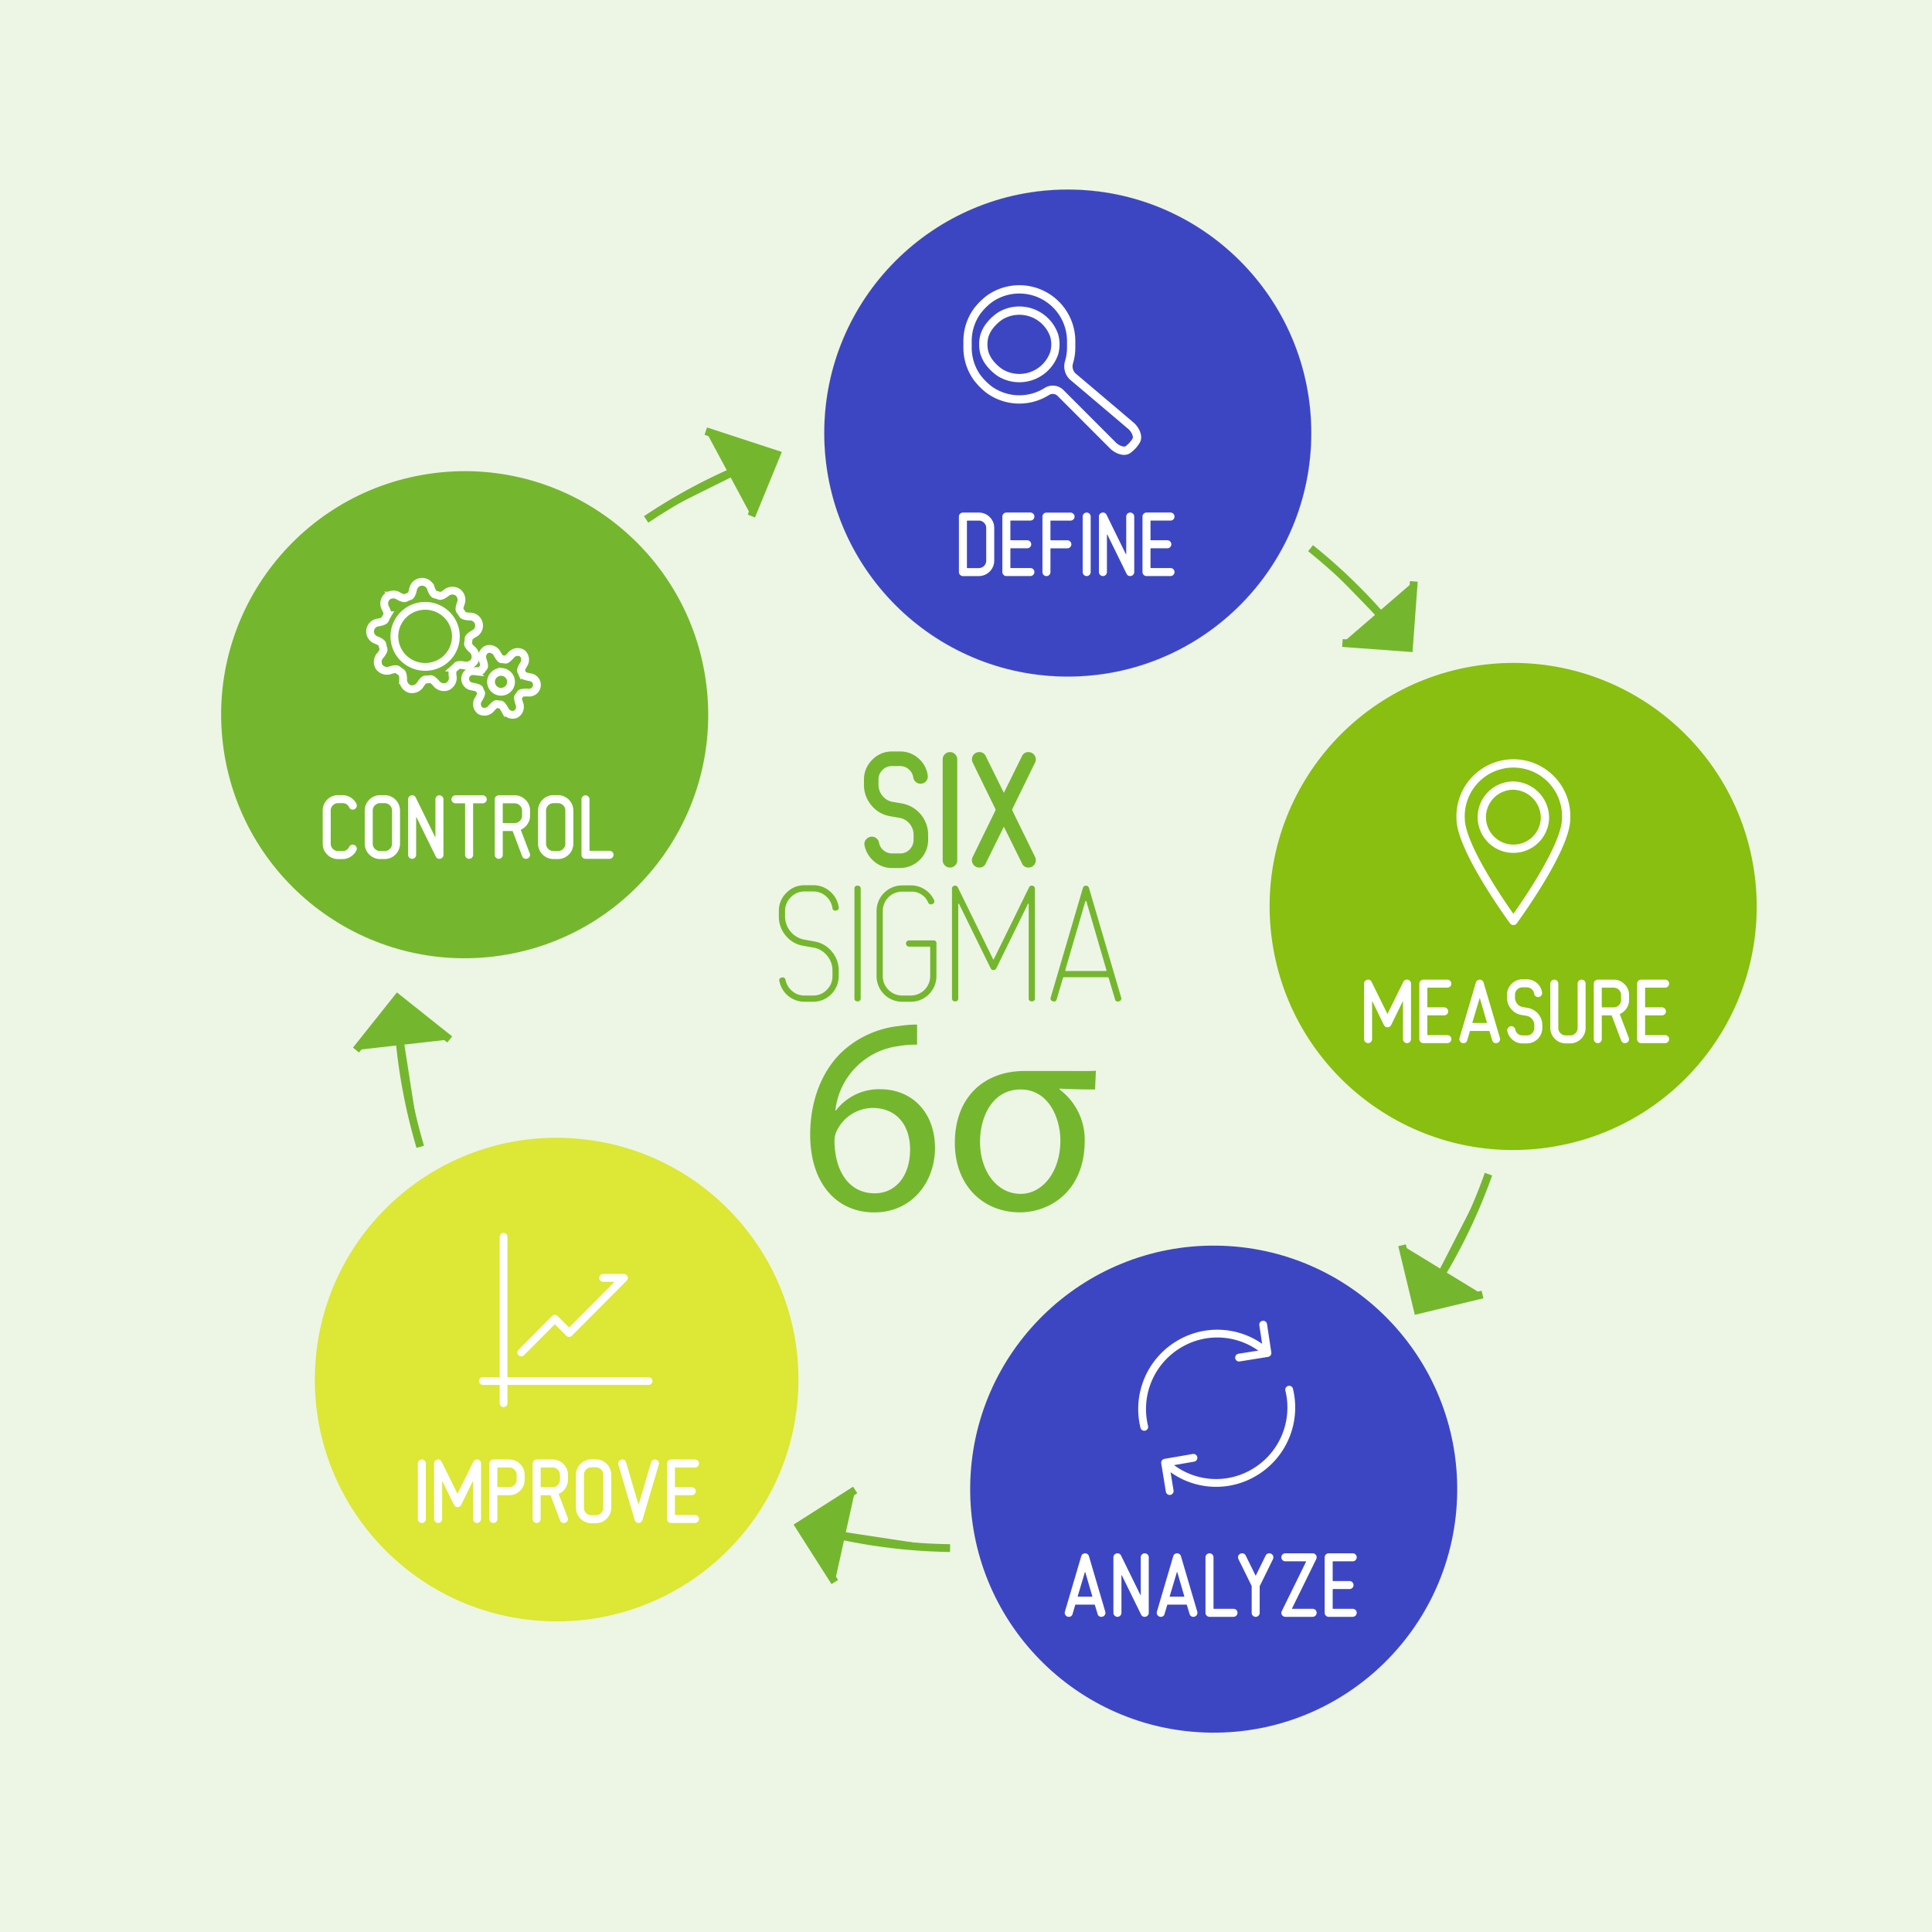 <svg xmlns="http://www.w3.org/2000/svg" width="315" height="315" viewBox="0 0 315 315">
  <rect x="0" y="0" width="315" height="315" fill="#333333" stroke="none"/>
  <g id="Grupo_158117" data-name="Grupo 158117" transform="translate(10385 2767.881)">
    <g id="Grupo_158072" data-name="Grupo 158072">
      <g id="Grupo_158028" data-name="Grupo 158028" transform="translate(295 -2130.489)">
        <rect id="Rectángulo_296022" data-name="Rectángulo 296022" width="315" height="315" transform="translate(-10680 -637.393)" fill="#edf6e4"/>
        <g id="Grupo_153485" data-name="Grupo 153485" transform="translate(-10621.956 -567.098)">
          <path id="Trazado_205317" data-name="Trazado 205317" d="M116.912,2358.147a91.784,91.784,0,0,1-3.713-22.329q-.041-.974-.061-1.945" transform="translate(-106.436 -2241.466)" fill="#75b62f" stroke="#75b62f" stroke-width="1.27"/>
          <path id="Trazado_205318" data-name="Trazado 205318" d="M252.285,2487.827a91.268,91.268,0,0,1-24.605-3.743" transform="translate(-155.428 -2305.715)" fill="#75b62f" stroke="#75b62f" stroke-width="1.27"/>
          <path id="Trazado_205319" data-name="Trazado 205319" d="M415.858,2384.091a91.465,91.465,0,0,1-10.99,21.447" transform="translate(-231.215 -2262.946)" fill="#75b62f" stroke="#75b62f" stroke-width="1.27"/>
          <path id="Trazado_205320" data-name="Trazado 205320" d="M373.378,2205.747a92.106,92.106,0,0,1,15.878,16.379" transform="translate(-217.746 -2186.664)" fill="#75b62f" stroke="#75b62f" stroke-width="1.27"/>
          <path id="Trazado_205321" data-name="Trazado 205321" d="M184.086,2189.662A91.156,91.156,0,0,1,205.38,2179.1" transform="translate(-136.782 -2175.265)" fill="#75b62f" stroke="#75b62f" stroke-width="1.27"/>
          <path id="Trazado_205322" data-name="Trazado 205322" d="M412.571,2412.376,402,2414.922l-2.546-10.57" transform="translate(-228.9 -2271.612)" fill="#75b62f" stroke="#75b62f" stroke-width="1.27"/>
          <path id="Trazado_205323" data-name="Trazado 205323" d="M233.465,2489.073l-5.843-9.169,9.169-5.843" transform="translate(-155.403 -2301.428)" fill="#75b62f" stroke="#75b62f" stroke-width="1.27"/>
          <path id="Trazado_205324" data-name="Trazado 205324" d="M101.426,2342.375l6.772-8.505,8.506,6.772" transform="translate(-101.426 -2241.465)" fill="#75b62f" stroke="#75b62f" stroke-width="1.27"/>
          <path id="Trazado_205325" data-name="Trazado 205325" d="M201.078,2172.4l11.554,3.783-4.124,10.06" transform="translate(-144.05 -2172.401)" fill="#75b62f" stroke="#75b62f" stroke-width="1.27"/>
          <path id="Trazado_205326" data-name="Trazado 205326" d="M394.1,2215.214l-.8,10.843-10.843-.8" transform="translate(-221.628 -2190.713)" fill="#75b62f" stroke="#75b62f" stroke-width="1.27"/>
        </g>
        <g id="Grupo_153489" data-name="Grupo 153489" transform="translate(-10522.269 -434.751)">
          <g id="Grupo_153486" data-name="Grupo 153486" transform="translate(0 0)">
            <circle id="Elipse_12908" data-name="Elipse 12908" cx="39.705" cy="39.705" r="39.705" transform="translate(0 79.405) rotate(-89.349)" fill="#3d46c2"/>
          </g>
          <g id="Grupo_153487" data-name="Grupo 153487" transform="translate(15.867 50.617)">
            <path id="Trazado_205327" data-name="Trazado 205327" d="M309.957,2501.628a.678.678,0,0,1,.027.187.658.658,0,0,1-.66.653.6.6,0,0,1-.62-.47l-.44-1.448a.083.083,0,0,0-.094-.067h-3.022c-.054,0-.085.021-.094.063l-.427,1.452a.6.6,0,0,1-.62.47.657.657,0,0,1-.659-.653.677.677,0,0,1,.026-.187l2.666-9.049a.654.654,0,0,1,1.253,0Zm-2.121-2.532-1.137-3.907c0-.016-.011-.025-.033-.025s-.034.009-.034.025l-1.163,3.9c-.018.058,0,.087.054.087h2.259C307.835,2499.176,307.854,2499.149,307.836,2499.1Z" transform="translate(-303.347 -2492.112)" fill="#fff"/>
            <path id="Trazado_205328" data-name="Trazado 205328" d="M322.979,2501.814a.627.627,0,0,1-.193.459.642.642,0,0,1-.473.194.617.617,0,0,1-.587-.373l-3.132-6.384a.055.055,0,0,0-.05-.027.047.047,0,0,0-.017.04v6.091a.629.629,0,0,1-.191.459.617.617,0,0,1-.455.194.657.657,0,0,1-.66-.653v-9.049a.628.628,0,0,1,.192-.467.648.648,0,0,1,.469-.186.612.612,0,0,1,.581.366l3.137,6.394a.044.044,0,0,0,.055.01c.012,0,.018-.009.018-.026v-6.091a.633.633,0,0,1,.191-.46.62.62,0,0,1,.456-.193.657.657,0,0,1,.66.653Z" transform="translate(-309.281 -2492.112)" fill="#fff"/>
            <path id="Trazado_205329" data-name="Trazado 205329" d="M336.169,2501.628a.677.677,0,0,1,.027.187.658.658,0,0,1-.66.653.6.6,0,0,1-.62-.47l-.44-1.448a.083.083,0,0,0-.094-.067H331.36c-.054,0-.085.021-.094.063l-.427,1.452a.6.6,0,0,1-.62.47.657.657,0,0,1-.659-.653.676.676,0,0,1,.026-.187l2.666-9.049a.653.653,0,0,1,1.253,0Zm-2.121-2.532-1.137-3.907c0-.016-.011-.025-.033-.025s-.034.009-.034.025l-1.162,3.9c-.018.058,0,.087.053.087h2.259C334.048,2499.176,334.066,2499.149,334.048,2499.1Z" transform="translate(-314.559 -2492.112)" fill="#fff"/>
            <path id="Trazado_205330" data-name="Trazado 205330" d="M348.667,2501.814a.66.66,0,0,1-.653.653H344.1a.66.66,0,0,1-.653-.653v-9.049a.653.653,0,0,1,1.306,0v8.316a.071.071,0,0,0,.08.08h3.185a.64.64,0,0,1,.46.187A.621.621,0,0,1,348.667,2501.814Z" transform="translate(-320.497 -2492.112)" fill="#fff"/>
            <path id="Trazado_205331" data-name="Trazado 205331" d="M358.419,2493.063l-2.136,4.343a.1.1,0,0,0-.032.08v4.33a.653.653,0,0,1-1.306,0v-4.334a.131.131,0,0,0-.019-.079l-2.136-4.343a.67.67,0,0,1-.07-.293.621.621,0,0,1,.193-.466.658.658,0,0,1,.473-.186.618.618,0,0,1,.586.36l1.6,3.252a.023.023,0,0,0,.026.027.024.024,0,0,0,.027-.027l1.6-3.252a.619.619,0,0,1,.587-.36.655.655,0,0,1,.473.188.625.625,0,0,1,.193.469A.8.8,0,0,1,358.419,2493.063Z" transform="translate(-324.465 -2492.112)" fill="#fff"/>
            <path id="Trazado_205332" data-name="Trazado 205332" d="M370.815,2501.814a.627.627,0,0,1-.193.459.641.641,0,0,1-.473.194h-4.425a.646.646,0,0,1-.473-.192.622.622,0,0,1-.193-.457.557.557,0,0,1,.078-.291l3.945-8.036c.027-.048.013-.073-.04-.073h-3.315a.649.649,0,0,1-.475-.194.644.644,0,0,1,0-.92.644.644,0,0,1,.473-.193h4.425a.643.643,0,0,1,.473.193.629.629,0,0,1,.193.46.7.7,0,0,1-.067.293l-3.945,8.036c-.026.044-.013.067.04.067h3.305a.654.654,0,0,1,.473.187A.621.621,0,0,1,370.815,2501.814Z" transform="translate(-329.742 -2492.112)" fill="#fff"/>
            <path id="Trazado_205333" data-name="Trazado 205333" d="M382.628,2501.814a.66.66,0,0,1-.653.653h-3.918a.661.661,0,0,1-.654-.653v-9.049a.66.66,0,0,1,.654-.653h3.918a.653.653,0,0,1,0,1.307H378.79a.07.07,0,0,0-.08.08v3.066c0,.044.026.066.08.066h2.666a.661.661,0,0,1,.653.653.621.621,0,0,1-.193.467.638.638,0,0,1-.46.187H378.79a.07.07,0,0,0-.08.08v3.065a.071.071,0,0,0,.08.08h3.185a.64.64,0,0,1,.46.187A.623.623,0,0,1,382.628,2501.814Z" transform="translate(-335.023 -2492.112)" fill="#fff"/>
          </g>
          <g id="Grupo_153488" data-name="Grupo 153488" transform="translate(28.479 13.331)">
            <path id="Trazado_205334" data-name="Trazado 205334" d="M345.748,2432.614a12.135,12.135,0,0,0-14.418-1.325,12.287,12.287,0,0,0-5.591,13.431" transform="translate(-325.385 -2428.052)" fill="none" stroke="#fff" stroke-linecap="round" stroke-linejoin="round" stroke-width="1.27"/>
            <path id="Trazado_205335" data-name="Trazado 205335" d="M332.322,2457.6a12.134,12.134,0,0,0,14.419,1.326,12.286,12.286,0,0,0,5.591-13.431" transform="translate(-328.352 -2434.889)" fill="none" stroke="#fff" stroke-linecap="round" stroke-linejoin="round" stroke-width="1.27"/>
            <path id="Trazado_205336" data-name="Trazado 205336" d="M356.94,2426.958l.7,4.633-4.637.743" transform="translate(-337.198 -2426.958)" fill="none" stroke="#fff" stroke-linecap="round" stroke-linejoin="round" stroke-width="1.27"/>
            <path id="Trazado_205337" data-name="Trazado 205337" d="M332.687,2470.327l-.753-4.624,4.628-.8" transform="translate(-328.186 -2443.189)" fill="none" stroke="#fff" stroke-linecap="round" stroke-linejoin="round" stroke-width="1.27"/>
          </g>
        </g>
        <g id="Grupo_153492" data-name="Grupo 153492" transform="translate(-10545.612 -606.489)">
          <g id="Grupo_153490" data-name="Grupo 153490">
            <circle id="Elipse_12909" data-name="Elipse 12909" cx="39.705" cy="39.705" r="39.705" fill="#3d46c2" stroke="#999" stroke-miterlimit="10" stroke-width="0.011"/>
          </g>
          <g id="Grupo_153491" data-name="Grupo 153491" transform="translate(21.958 52.669)">
            <path id="Trazado_205338" data-name="Trazado 205338" d="M278.957,2203.439a2.526,2.526,0,0,1-2.519,2.519h-2.572a.644.644,0,0,1-.473-.194.628.628,0,0,1-.193-.459v-9.049a.629.629,0,0,1,.193-.46.645.645,0,0,1,.473-.193h2.572a2.438,2.438,0,0,1,1.779.733,2.4,2.4,0,0,1,.74,1.772Zm-1.306,0v-5.331a1.149,1.149,0,0,0-.357-.846,1.168,1.168,0,0,0-.853-.353h-1.868c-.045,0-.067.026-.067.08v7.583c0,.053.022.08.067.08h1.868a1.211,1.211,0,0,0,1.21-1.213Z" transform="translate(-273.2 -2195.602)" fill="#fff"/>
            <path id="Trazado_205339" data-name="Trazado 205339" d="M290.8,2205.3a.66.66,0,0,1-.653.653H286.23a.66.66,0,0,1-.653-.653v-9.049a.659.659,0,0,1,.653-.654h3.918a.653.653,0,0,1,0,1.307h-3.185a.07.07,0,0,0-.079.08v3.065c0,.044.026.067.079.067h2.666a.661.661,0,0,1,.653.653.622.622,0,0,1-.193.467.638.638,0,0,1-.46.187h-2.666a.071.071,0,0,0-.079.08v3.065a.071.071,0,0,0,.079.08h3.185a.638.638,0,0,1,.46.187A.621.621,0,0,1,290.8,2205.3Z" transform="translate(-278.494 -2195.602)" fill="#fff"/>
            <path id="Trazado_205340" data-name="Trazado 205340" d="M302.241,2196.256a.629.629,0,0,1-.194.46.649.649,0,0,1-.475.193h-3.2c-.045,0-.067.026-.067.08v3.065a.059.059,0,0,0,.067.067h2.675a.647.647,0,0,1,.475.194.649.649,0,0,1,0,.926.658.658,0,0,1-.475.187h-2.675c-.045,0-.067.027-.067.08v3.8a.631.631,0,0,1-.192.459.618.618,0,0,1-.455.194.657.657,0,0,1-.659-.653v-9.049a.629.629,0,0,1,.193-.46.645.645,0,0,1,.473-.193h3.9a.645.645,0,0,1,.473.193A.63.63,0,0,1,302.241,2196.256Z" transform="translate(-283.382 -2195.602)" fill="#fff"/>
            <path id="Trazado_205341" data-name="Trazado 205341" d="M309.763,2205.3a.631.631,0,0,1-.192.459.618.618,0,0,1-.455.194.657.657,0,0,1-.66-.653v-9.049a.656.656,0,0,1,.66-.654.619.619,0,0,1,.455.193.633.633,0,0,1,.192.46Z" transform="translate(-288.28 -2195.602)" fill="#fff"/>
            <path id="Trazado_205342" data-name="Trazado 205342" d="M318.845,2205.3a.628.628,0,0,1-.193.459.644.644,0,0,1-.473.194.616.616,0,0,1-.587-.373l-3.132-6.384a.055.055,0,0,0-.05-.027.049.049,0,0,0-.017.04v6.091a.63.63,0,0,1-.191.459.619.619,0,0,1-.455.194.657.657,0,0,1-.66-.653v-9.049a.625.625,0,0,1,.192-.467.647.647,0,0,1,.469-.187.612.612,0,0,1,.581.366l3.137,6.394a.043.043,0,0,0,.055.01c.012,0,.018-.009.018-.026v-6.09a.632.632,0,0,1,.191-.46.621.621,0,0,1,.456-.193.656.656,0,0,1,.659.654Z" transform="translate(-290.261 -2195.602)" fill="#fff"/>
            <path id="Trazado_205343" data-name="Trazado 205343" d="M330.722,2205.3a.66.66,0,0,1-.653.653h-3.918a.661.661,0,0,1-.653-.653v-9.049a.66.66,0,0,1,.653-.654h3.918a.653.653,0,0,1,0,1.307h-3.185a.07.07,0,0,0-.08.08v3.065c0,.044.026.067.08.067h2.665a.66.66,0,0,1,.653.653.622.622,0,0,1-.193.467.64.64,0,0,1-.46.187h-2.665a.071.071,0,0,0-.08.08v3.065a.071.071,0,0,0,.08.08h3.185a.637.637,0,0,1,.46.187A.621.621,0,0,1,330.722,2205.3Z" transform="translate(-295.569 -2195.602)" fill="#fff"/>
          </g>
          <path id="Trazado_205344" data-name="Trazado 205344" d="M302.326,2154.276c-1.887-1.612-5.866-4.979-9.548-8.091a2.289,2.289,0,0,1-.579-2.3,8.325,8.325,0,0,0,.35-2.392v-1.034a8.449,8.449,0,0,0-13.3-6.922,10.353,10.353,0,0,0-2.059,2.061,8.4,8.4,0,0,0-1.533,4.861v1.034a8.4,8.4,0,0,0,1.533,4.861,10.353,10.353,0,0,0,2.059,2.061,8.417,8.417,0,0,0,9.3.261,1.805,1.805,0,0,1,2.2.159l8.638,8.646c.571.572,1.732,1.121,2.4.663a4.757,4.757,0,0,0,1.378-1.514C303.552,2155.923,302.94,2154.8,302.326,2154.276ZM281,2145.611a7.285,7.285,0,0,1-2.047-2.051,5.784,5.784,0,0,1-.538-1.158,5.333,5.333,0,0,1,0-2.86,5.8,5.8,0,0,1,.538-1.158,7.3,7.3,0,0,1,2.047-2.051,6.007,6.007,0,0,1,8.785,3.21,5.3,5.3,0,0,1,0,2.857,6.006,6.006,0,0,1-8.785,3.21Z" transform="translate(-252.291 -2115.729)" fill="none" stroke="#fff" stroke-linecap="round" stroke-linejoin="round" stroke-width="1.354"/>
        </g>
        <g id="Grupo_153496" data-name="Grupo 153496" transform="translate(-10478.297 -534.606)">
          <g id="Grupo_153493" data-name="Grupo 153493" transform="translate(0 0)">
            <circle id="Elipse_12910" data-name="Elipse 12910" cx="39.705" cy="39.705" r="39.705" transform="translate(0 11.434) rotate(-8.279)" fill="#88bf10"/>
          </g>
          <g id="Grupo_153494" data-name="Grupo 153494" transform="translate(20.7 56.884)">
            <path id="Trazado_205345" data-name="Trazado 205345" d="M396.278,2338.372a.653.653,0,0,1-1.307,0v-6.1c0-.009-.009-.018-.026-.027a.053.053,0,0,0-.04.013l-1.866,3.825a.658.658,0,0,1-1.173,0L390,2332.255a.053.053,0,0,0-.04-.013c-.018.009-.026.018-.026.027v6.1a.653.653,0,0,1-1.306,0v-9.049a.645.645,0,0,1,.646-.653.6.6,0,0,1,.58.366l2.564,5.195c.015.037.03.033.046-.012l2.564-5.194a.609.609,0,0,1,.592-.355.649.649,0,0,1,.464.187.62.62,0,0,1,.2.467Z" transform="translate(-388.628 -2328.617)" fill="#fff"/>
            <path id="Trazado_205346" data-name="Trazado 205346" d="M409.592,2338.372a.66.66,0,0,1-.653.654h-3.918a.66.66,0,0,1-.653-.654v-9.049a.66.66,0,0,1,.653-.653h3.918a.653.653,0,0,1,0,1.306h-3.185a.071.071,0,0,0-.08.08v3.065c0,.045.026.066.08.066h2.665a.655.655,0,0,1,.46,1.12.638.638,0,0,1-.46.187h-2.665a.071.071,0,0,0-.08.08v3.065a.07.07,0,0,0,.08.08h3.185a.641.641,0,0,1,.46.187A.622.622,0,0,1,409.592,2338.372Z" transform="translate(-395.36 -2328.617)" fill="#fff"/>
            <path id="Trazado_205347" data-name="Trazado 205347" d="M422.393,2338.186a.674.674,0,0,1,.026.186.657.657,0,0,1-.659.654.6.6,0,0,1-.62-.47l-.441-1.449a.083.083,0,0,0-.094-.066h-3.022c-.054,0-.085.021-.094.063l-.427,1.453a.6.6,0,0,1-.62.47.657.657,0,0,1-.66-.654.675.675,0,0,1,.026-.186l2.666-9.049a.654.654,0,0,1,1.253,0Zm-2.121-2.531-1.137-3.907c0-.016-.011-.025-.034-.025s-.034.008-.034.025l-1.162,3.9c-.018.058,0,.087.054.087h2.259C420.272,2335.734,420.29,2335.707,420.272,2335.654Z" transform="translate(-400.243 -2328.617)" fill="#fff"/>
            <path id="Trazado_205348" data-name="Trazado 205348" d="M435.108,2336.5a2.524,2.524,0,0,1-2.519,2.53h-.719a2.419,2.419,0,0,1-1.586-.573,2.514,2.514,0,0,1-.88-1.453.608.608,0,0,1,.1-.487.707.707,0,0,1,.421-.287.632.632,0,0,1,.494.1.64.64,0,0,1,.281.42,1.15,1.15,0,0,0,.414.7,1.171,1.171,0,0,0,.762.273h.722a1.149,1.149,0,0,0,.849-.359,1.192,1.192,0,0,0,.354-.866v-.44a1.517,1.517,0,0,0-.363-1.006,1.5,1.5,0,0,0-.929-.527l-.773-.133a2.761,2.761,0,0,1-1.713-.973,2.808,2.808,0,0,1-.673-1.866v-.44a2.447,2.447,0,0,1,.74-1.785,2.414,2.414,0,0,1,1.779-.746h.719a2.43,2.43,0,0,1,1.633.6,2.456,2.456,0,0,1,.846,1.532.653.653,0,0,1-.114.487.612.612,0,0,1-.434.26.638.638,0,0,1-.488-.121.629.629,0,0,1-.26-.43,1.16,1.16,0,0,0-.408-.733,1.174,1.174,0,0,0-.782-.289h-.722a1.157,1.157,0,0,0-.849.355,1.18,1.18,0,0,0-.354.865v.441a1.56,1.56,0,0,0,.363,1.019,1.482,1.482,0,0,0,.929.536l.773.133a2.85,2.85,0,0,1,2.386,2.823Z" transform="translate(-406.046 -2328.577)" fill="#fff"/>
            <path id="Trazado_205349" data-name="Trazado 205349" d="M447.445,2336.546a2.526,2.526,0,0,1-2.519,2.519h-.72a2.525,2.525,0,0,1-2.519-2.519v-7.223a.657.657,0,0,1,.659-.653.617.617,0,0,1,.455.194.633.633,0,0,1,.192.46v7.234a1.152,1.152,0,0,0,.356.848,1.17,1.17,0,0,0,.854.354h.726a1.169,1.169,0,0,0,.853-.354,1.152,1.152,0,0,0,.357-.848v-7.234a.633.633,0,0,1,.191-.46.618.618,0,0,1,.455-.194.657.657,0,0,1,.66.653Z" transform="translate(-411.323 -2328.617)" fill="#fff"/>
            <path id="Trazado_205350" data-name="Trazado 205350" d="M459.824,2331.989a2.416,2.416,0,0,1-.4,1.346,2.517,2.517,0,0,1-1.053.92.078.078,0,0,0-.04.106l1.439,3.771a.588.588,0,0,1,.053.24.626.626,0,0,1-.194.46.65.65,0,0,1-.476.194.621.621,0,0,1-.616-.424l-1.527-4.04a.1.1,0,0,0-.107-.068H455.44q-.067,0-.067.08v3.8a.63.63,0,0,1-.191.46.619.619,0,0,1-.455.194.657.657,0,0,1-.66-.654v-9.049a.626.626,0,0,1,.193-.459.642.642,0,0,1,.473-.194h2.572a2.437,2.437,0,0,1,1.779.733,2.4,2.4,0,0,1,.739,1.772Zm-1.306,0v-.813a1.153,1.153,0,0,0-.356-.846,1.17,1.17,0,0,0-.854-.353H455.44c-.045,0-.068.027-.068.08v3.052c0,.053.022.079.068.079h1.868a1.168,1.168,0,0,0,.854-.353A1.15,1.15,0,0,0,458.518,2331.989Z" transform="translate(-416.618 -2328.617)" fill="#fff"/>
            <path id="Trazado_205351" data-name="Trazado 205351" d="M471.638,2338.372a.661.661,0,0,1-.654.654h-3.918a.661.661,0,0,1-.653-.654v-9.049a.661.661,0,0,1,.653-.653h3.918a.653.653,0,0,1,0,1.306H467.8a.071.071,0,0,0-.08.08v3.065c0,.045.027.066.08.066h2.665a.66.66,0,0,1,.653.654.621.621,0,0,1-.193.466.64.64,0,0,1-.46.187H467.8a.071.071,0,0,0-.08.08v3.065a.07.07,0,0,0,.08.08h3.185a.64.64,0,0,1,.46.187A.622.622,0,0,1,471.638,2338.372Z" transform="translate(-421.899 -2328.617)" fill="#fff"/>
          </g>
          <g id="Grupo_153495" data-name="Grupo 153495" transform="translate(36.445 21.678)">
            <path id="Trazado_205352" data-name="Trazado 205352" d="M433.341,2276.065c0,4.976-8.6,16.68-8.6,16.68s-8.6-11.7-8.6-16.68a8.609,8.609,0,1,1,17.2,0Z" transform="translate(-416.141 -2267.057)" fill="none" stroke="#fff" stroke-linecap="round" stroke-linejoin="round" stroke-width="1.354"/>
            <path id="Trazado_205353" data-name="Trazado 205353" d="M432.468,2278.772a5.148,5.148,0,1,1-5.141-5.387A5.268,5.268,0,0,1,432.468,2278.772Z" transform="translate(-418.725 -2269.764)" fill="none" stroke="#fff" stroke-linecap="round" stroke-linejoin="round" stroke-width="1.354"/>
          </g>
        </g>
        <g id="Grupo_153500" data-name="Grupo 153500" transform="translate(-10648.496 -565.122)">
          <g id="Grupo_153497" data-name="Grupo 153497" transform="translate(0 0)">
            <circle id="Elipse_12911" data-name="Elipse 12911" cx="39.705" cy="39.705" r="39.705" transform="translate(0 9.703) rotate(-7.018)" fill="#75b62f"/>
          </g>
          <g id="Grupo_153498" data-name="Grupo 153498" transform="translate(21.111 57.373)">
            <path id="Trazado_205354" data-name="Trazado 205354" d="M97.444,2277.525a.738.738,0,0,1,.053.278.639.639,0,0,1-.193.471.632.632,0,0,1-.46.192.6.6,0,0,1-.586-.369,1.133,1.133,0,0,0-1.093-.685h-.72a1.154,1.154,0,0,0-.846.353,1.17,1.17,0,0,0-.353.859v5.4a1.205,1.205,0,0,0,1.2,1.2h.72a1.106,1.106,0,0,0,1.079-.674.658.658,0,0,1,1.253.274.712.712,0,0,1-.066.294,2.532,2.532,0,0,1-.933,1.026,2.456,2.456,0,0,1-1.333.386h-.72a2.4,2.4,0,0,1-1.772-.739,2.431,2.431,0,0,1-.733-1.777v-5.391a2.431,2.431,0,0,1,.733-1.776,2.4,2.4,0,0,1,1.772-.739h.72a2.554,2.554,0,0,1,2.279,1.418Z" transform="translate(-91.94 -2276.107)" fill="#fff"/>
            <path id="Trazado_205355" data-name="Trazado 205355" d="M109.669,2284.013a2.523,2.523,0,0,1-2.519,2.516h-.719a2.524,2.524,0,0,1-2.519-2.516v-5.391a2.525,2.525,0,0,1,2.519-2.516h.719a2.524,2.524,0,0,1,2.519,2.516Zm-1.306.01v-5.4a1.21,1.21,0,0,0-1.209-1.212h-.726a1.211,1.211,0,0,0-1.21,1.212v5.4a1.149,1.149,0,0,0,.357.846,1.168,1.168,0,0,0,.853.353h.726a1.169,1.169,0,0,0,.853-.353A1.151,1.151,0,0,0,108.363,2284.023Z" transform="translate(-97.061 -2276.107)" fill="#fff"/>
            <path id="Trazado_205356" data-name="Trazado 205356" d="M122.037,2285.856a.626.626,0,0,1-.193.459.641.641,0,0,1-.473.194.616.616,0,0,1-.587-.373l-3.131-6.384a.057.057,0,0,0-.05-.026.049.049,0,0,0-.017.04v6.09a.631.631,0,0,1-.191.459.617.617,0,0,1-.455.194.657.657,0,0,1-.66-.653v-9.049a.624.624,0,0,1,.191-.466.648.648,0,0,1,.469-.187.612.612,0,0,1,.581.365l3.137,6.395a.044.044,0,0,0,.054.01c.012,0,.018-.009.018-.027v-6.09a.632.632,0,0,1,.191-.46.621.621,0,0,1,.455-.193.655.655,0,0,1,.66.653Z" transform="translate(-102.351 -2276.127)" fill="#fff"/>
            <path id="Trazado_205357" data-name="Trazado 205357" d="M134.375,2276.807a.626.626,0,0,1-.193.459.643.643,0,0,1-.473.194h-1.479a.07.07,0,0,0-.08.08v8.316a.653.653,0,0,1-1.306,0v-8.316a.07.07,0,0,0-.08-.08h-1.479a.643.643,0,0,1-.473-.194.643.643,0,0,1,0-.92.647.647,0,0,1,.473-.193h4.424a.647.647,0,0,1,.473.193A.63.63,0,0,1,134.375,2276.807Z" transform="translate(-107.628 -2276.127)" fill="#fff"/>
            <path id="Trazado_205358" data-name="Trazado 205358" d="M146.712,2279.472a2.411,2.411,0,0,1-.4,1.346,2.5,2.5,0,0,1-1.052.92.079.079,0,0,0-.04.107l1.439,3.771a.587.587,0,0,1,.053.24.624.624,0,0,1-.194.459.648.648,0,0,1-.476.194.621.621,0,0,1-.616-.423l-1.527-4.04a.105.105,0,0,0-.108-.068h-1.463q-.067,0-.067.08v3.8a.629.629,0,0,1-.192.459.615.615,0,0,1-.455.194.657.657,0,0,1-.659-.653v-9.049a.629.629,0,0,1,.193-.46.647.647,0,0,1,.473-.193h2.572a2.438,2.438,0,0,1,1.779.733,2.4,2.4,0,0,1,.739,1.772Zm-1.306,0v-.813a1.15,1.15,0,0,0-.357-.846,1.17,1.17,0,0,0-.853-.353h-1.868c-.045,0-.067.026-.067.08v3.052q0,.08.067.08H144.2a1.168,1.168,0,0,0,.853-.353A1.149,1.149,0,0,0,145.406,2279.472Z" transform="translate(-112.905 -2276.127)" fill="#fff"/>
            <path id="Trazado_205359" data-name="Trazado 205359" d="M159.049,2284.013a2.523,2.523,0,0,1-2.519,2.516h-.719a2.524,2.524,0,0,1-2.519-2.516v-5.391a2.525,2.525,0,0,1,2.519-2.516h.719a2.524,2.524,0,0,1,2.519,2.516Zm-1.306.01v-5.4a1.21,1.21,0,0,0-1.209-1.212h-.726a1.211,1.211,0,0,0-1.21,1.212v5.4a1.149,1.149,0,0,0,.357.846,1.168,1.168,0,0,0,.853.353h.726a1.169,1.169,0,0,0,.853-.353A1.15,1.15,0,0,0,157.743,2284.023Z" transform="translate(-118.182 -2276.107)" fill="#fff"/>
            <path id="Trazado_205360" data-name="Trazado 205360" d="M170.893,2285.856a.661.661,0,0,1-.653.653h-3.918a.661.661,0,0,1-.653-.653v-9.049a.653.653,0,0,1,1.306,0v8.316a.071.071,0,0,0,.08.08h3.185a.639.639,0,0,1,.46.187A.623.623,0,0,1,170.893,2285.856Z" transform="translate(-123.476 -2276.127)" fill="#fff"/>
          </g>
          <g id="Grupo_153499" data-name="Grupo 153499" transform="translate(28.856 22.574)">
            <path id="Trazado_205361" data-name="Trazado 205361" d="M109.918,2229.63c.105.088.213.17.326.247a4.076,4.076,0,0,0,.336.233c.191.121.281.674.263,1.252a1.579,1.579,0,0,0,1.071,1.425,1.6,1.6,0,0,0,1.676-.63c.3-.5.672-.916.9-.916.137,0,.273,0,.409-.017s.274-.017.409-.034c.224-.03.651.336,1.012.79a1.6,1.6,0,0,0,1.745.407,1.573,1.573,0,0,0,.874-1.552c-.1-.569-.077-1.126.092-1.272.1-.088.2-.181.3-.272a3.345,3.345,0,0,0,.288-.289c.152-.167.722-.155,1.293-.036a1.594,1.594,0,0,0,1.6-.8,1.559,1.559,0,0,0-.336-1.747c-.445-.373-.789-.812-.754-1.032.022-.133.038-.267.056-.4a3.192,3.192,0,0,0,.034-.4c.007-.224.452-.579.966-.852a1.477,1.477,0,0,0-.686-2.76c-.582,0-1.13-.119-1.248-.31-.072-.115-.145-.229-.215-.344s-.157-.221-.239-.33c-.135-.178-.03-.731.19-1.265a1.565,1.565,0,0,0-.519-1.7,1.6,1.6,0,0,0-1.8.021c-.448.369-.947.635-1.161.562-.128-.044-.258-.087-.387-.13s-.263-.065-.4-.1c-.219-.051-.5-.541-.674-1.092a1.5,1.5,0,0,0-2.865.186c-.1.568-.315,1.091-.525,1.169-.128.047-.255.1-.381.149s-.246.116-.367.176c-.2.1-.729-.1-1.222-.4a1.6,1.6,0,0,0-1.782.208,1.569,1.569,0,0,0-.291,1.753c.286.5.469,1.041.353,1.233a3.254,3.254,0,0,0-.19.36c-.058.122-.117.244-.171.367-.09.206-.619.391-1.2.469a1.475,1.475,0,0,0-.318,2.824c.547.2,1.034.5,1.07.72a3.426,3.426,0,0,0,.087.4c.034.131.068.262.108.392.065.215-.221.693-.611,1.123a1.564,1.564,0,0,0-.1,1.775,1.6,1.6,0,0,0,1.694.586C109.187,2229.568,109.744,2229.486,109.918,2229.63Zm1.549-1.406a4.945,4.945,0,0,1-1.533-6.212,5.017,5.017,0,0,1,2.479-2.355,5.039,5.039,0,0,1,6.194,1.791,4.977,4.977,0,0,1-3.846,7.728A5.016,5.016,0,0,1,111.467,2228.224Z" transform="translate(-105.474 -2215.299)" fill="none" stroke="#fff" stroke-width="1.27"/>
            <path id="Trazado_205362" data-name="Trazado 205362" d="M137.71,2235.116a1.4,1.4,0,0,0-1.652-.595,1.376,1.376,0,0,0-.669,1.608c.2.583.343,1.125.225,1.257-.07.08-.138.163-.2.25s-.124.173-.179.264c-.093.15-.652.181-1.276.168a1.257,1.257,0,0,0-.273,2.5c.611.12,1.15.268,1.209.436.035.1.076.2.118.3a2.994,2.994,0,0,0,.143.286c.086.154-.168.653-.493,1.179a1.372,1.372,0,0,0,.306,1.713,1.4,1.4,0,0,0,1.741-.228c.41-.466.81-.856.984-.823.106.02.212.036.318.051s.215.015.322.017c.177,0,.484.47.782,1.012a1.4,1.4,0,0,0,1.653.595,1.378,1.378,0,0,0,.668-1.609c-.2-.583-.343-1.125-.225-1.256a3.1,3.1,0,0,0,.2-.249c.062-.086.124-.174.179-.264.093-.151.652-.181,1.276-.168a1.257,1.257,0,0,0,.273-2.5c-.611-.12-1.15-.269-1.209-.435-.034-.1-.076-.2-.118-.3a2.966,2.966,0,0,0-.143-.286c-.086-.155.169-.654.493-1.18a1.372,1.372,0,0,0-.305-1.712,1.4,1.4,0,0,0-1.742.228c-.41.465-.81.855-.983.822-.106-.019-.212-.035-.318-.051s-.214-.015-.321-.017C138.315,2236.124,138.009,2235.658,137.71,2235.116Zm.88,3.082a1.642,1.642,0,0,1,1.317.962,1.606,1.606,0,0,1-.176,1.6,1.636,1.636,0,0,1-2.814-.3,1.611,1.611,0,0,1,.176-1.606A1.654,1.654,0,0,1,138.59,2238.2Z" transform="translate(-117.079 -2223.484)" fill="none" stroke="#fff" stroke-width="1.27"/>
          </g>
        </g>
        <g id="Grupo_153503" data-name="Grupo 153503" transform="translate(-10631.258 -454.451)">
          <circle id="Elipse_12912" data-name="Elipse 12912" cx="39.412" cy="39.412" r="39.412" transform="matrix(0.068, -0.998, 0.998, 0.068, 0, 78.642)" fill="#dce736"/>
          <g id="Grupo_153501" data-name="Grupo 153501" transform="translate(29.986 18.704)">
            <line id="Línea_1156" data-name="Línea 1156" y2="27.138" transform="translate(3.377)" fill="none" stroke="#fff" stroke-linecap="round" stroke-linejoin="round" stroke-width="1.27"/>
            <line id="Línea_1157" data-name="Línea 1157" x1="27.013" transform="translate(0 23.52)" fill="none" stroke="#fff" stroke-linecap="round" stroke-linejoin="round" stroke-width="1.27"/>
            <path id="Trazado_205363" data-name="Trazado 205363" d="M148.509,2425.8l5.476-5.5,2.322,2.333,8.945-8.986v0h-3.4" transform="translate(-142.25 -2406.938)" fill="none" stroke="#fff" stroke-linecap="round" stroke-linejoin="round" stroke-width="1.27"/>
          </g>
          <g id="Grupo_153502" data-name="Grupo 153502" transform="translate(19.382 54.99)">
            <path id="Trazado_205364" data-name="Trazado 205364" d="M120.347,2475.078a.631.631,0,0,1-.192.46.617.617,0,0,1-.455.193.656.656,0,0,1-.659-.653v-9.049a.657.657,0,0,1,.659-.653.618.618,0,0,1,.455.194.63.63,0,0,1,.192.459Z" transform="translate(-119.041 -2465.349)" fill="#fff"/>
            <path id="Trazado_205365" data-name="Trazado 205365" d="M131.334,2475.078a.653.653,0,0,1-1.306,0v-6.1c0-.009-.009-.018-.027-.027a.057.057,0,0,0-.04.013l-1.866,3.825a.658.658,0,0,1-1.173,0l-1.866-3.825a.058.058,0,0,0-.04-.013c-.018.009-.027.018-.027.027v6.1a.653.653,0,0,1-1.306,0v-9.049a.625.625,0,0,1,.191-.467.632.632,0,0,1,.455-.187.594.594,0,0,1,.58.366l2.564,5.195c.015.037.031.033.046-.012l2.564-5.194a.607.607,0,0,1,.591-.355.65.65,0,0,1,.464.187.618.618,0,0,1,.2.467Z" transform="translate(-121.027 -2465.349)" fill="#fff"/>
            <path id="Trazado_205366" data-name="Trazado 205366" d="M145.172,2468.694a2.4,2.4,0,0,1-.742,1.773,2.448,2.448,0,0,1-1.784.732h-1.858c-.045,0-.067.027-.067.08v3.8a.633.633,0,0,1-.191.46.618.618,0,0,1-.456.193.656.656,0,0,1-.659-.653v-9.049a.627.627,0,0,1,.193-.459.644.644,0,0,1,.473-.194h2.572a2.437,2.437,0,0,1,1.779.733,2.4,2.4,0,0,1,.739,1.772Zm-1.306,0v-.813a1.152,1.152,0,0,0-.357-.846,1.17,1.17,0,0,0-.853-.353h-1.868c-.045,0-.067.027-.067.08v3.052c0,.053.022.079.067.079h1.868a1.167,1.167,0,0,0,.853-.353A1.148,1.148,0,0,0,143.866,2468.694Z" transform="translate(-127.755 -2465.349)" fill="#fff"/>
            <path id="Trazado_205367" data-name="Trazado 205367" d="M157.509,2468.694a2.411,2.411,0,0,1-.4,1.346,2.513,2.513,0,0,1-1.053.92.079.079,0,0,0-.04.106l1.439,3.771a.586.586,0,0,1,.053.24.627.627,0,0,1-.194.46.649.649,0,0,1-.476.193.621.621,0,0,1-.616-.424l-1.527-4.04a.1.1,0,0,0-.107-.067h-1.463c-.045,0-.068.027-.068.08v3.8a.631.631,0,0,1-.191.46.618.618,0,0,1-.455.193.656.656,0,0,1-.66-.653v-9.049a.627.627,0,0,1,.193-.459.644.644,0,0,1,.473-.194h2.572a2.437,2.437,0,0,1,1.779.733,2.4,2.4,0,0,1,.739,1.772Zm-1.306,0v-.813a1.154,1.154,0,0,0-.356-.846,1.17,1.17,0,0,0-.853-.353h-1.868c-.045,0-.068.027-.068.08v3.052c0,.053.022.079.068.079h1.868a1.167,1.167,0,0,0,.853-.353A1.15,1.15,0,0,0,156.2,2468.694Z" transform="translate(-133.032 -2465.349)" fill="#fff"/>
            <path id="Trazado_205368" data-name="Trazado 205368" d="M169.847,2473.235a2.524,2.524,0,0,1-2.519,2.516h-.72a2.523,2.523,0,0,1-2.519-2.516v-5.39a2.524,2.524,0,0,1,2.519-2.516h.72a2.525,2.525,0,0,1,2.519,2.516Zm-1.306.01v-5.4a1.212,1.212,0,0,0-1.21-1.213h-.726a1.211,1.211,0,0,0-1.21,1.213v5.4a1.149,1.149,0,0,0,.356.847,1.172,1.172,0,0,0,.854.353h.726a1.171,1.171,0,0,0,.853-.353A1.15,1.15,0,0,0,168.541,2473.245Z" transform="translate(-138.31 -2465.329)" fill="#fff"/>
            <path id="Trazado_205369" data-name="Trazado 205369" d="M182.744,2466.216l-2.665,9.049a.654.654,0,0,1-1.253,0l-2.666-9.049a.677.677,0,0,1-.026-.187.625.625,0,0,1,.191-.467.646.646,0,0,1,.468-.187.6.6,0,0,1,.62.47l2.005,6.808c0,.008.011.016.034.025.022-.009.034-.017.034-.025l2.005-6.808a.6.6,0,0,1,.62-.47.646.646,0,0,1,.468.187.625.625,0,0,1,.192.467A.678.678,0,0,1,182.744,2466.216Z" transform="translate(-143.461 -2465.349)" fill="#fff"/>
            <path id="Trazado_205370" data-name="Trazado 205370" d="M195.242,2475.078a.659.659,0,0,1-.653.653h-3.918a.659.659,0,0,1-.653-.653v-9.049a.66.66,0,0,1,.653-.653h3.918a.653.653,0,0,1,0,1.306H191.4a.071.071,0,0,0-.08.08v3.065c0,.045.026.066.08.066h2.666a.655.655,0,0,1,.46,1.12.638.638,0,0,1-.46.186H191.4a.071.071,0,0,0-.08.08v3.066a.07.07,0,0,0,.08.08h3.185a.641.641,0,0,1,.46.187A.622.622,0,0,1,195.242,2475.078Z" transform="translate(-149.4 -2465.349)" fill="#fff"/>
          </g>
        </g>
        <g id="Grupo_153504" data-name="Grupo 153504" transform="translate(-10547.909 -470.348)">
          <path id="Trazado_205371" data-name="Trazado 205371" d="M248.248,2344.748a14.869,14.869,0,0,0-3.011.228,11.878,11.878,0,0,0-10.313,10.5h.091a8.835,8.835,0,0,1,7.21-3.468c5.248,0,8.944,3.833,8.944,9.583,0,5.476-3.7,10.5-9.9,10.5-6.3,0-10.45-4.928-10.45-12.641,0-5.84,2.054-10.449,5.02-13.37a16.147,16.147,0,0,1,9.491-4.381,19.278,19.278,0,0,1,2.92-.229Zm-1.141,17.112c0-4.244-2.418-6.8-6.115-6.8a6.591,6.591,0,0,0-5.8,3.651,3.74,3.74,0,0,0-.41,1.734c.045,4.883,2.327,8.533,6.571,8.533C244.78,2368.979,247.107,2366.1,247.107,2361.86Z" transform="translate(-230.816 -2341.462)" fill="#75b62f"/>
          <path id="Trazado_205372" data-name="Trazado 205372" d="M289.106,2357.677a10.185,10.185,0,0,1,4.107,8.35c0,8.123-5.567,11.682-10.587,11.682-5.932,0-10.587-4.335-10.587-11.317,0-7.393,4.7-11.728,11.362-11.728h6.662c1.506,0,4.152.046,4.974-.046l-.137,3.058c-1.05,0-2.555,0-5.8-.137Zm.137,8.35c0-3.7-1.917-8.35-6.479-8.35s-6.617,4.381-6.617,8.533c0,4.837,2.784,8.488,6.617,8.488C286.369,2374.7,289.243,2371.047,289.243,2366.027Z" transform="translate(-248.449 -2347.09)" fill="#75b62f"/>
        </g>
        <g id="Grupo_153505" data-name="Grupo 153505" transform="translate(-10553.02 -514.866)">
          <path id="Trazado_205373" data-name="Trazado 205373" d="M256.608,2278.067a4.59,4.59,0,0,1-4.58,4.6H250.72a4.4,4.4,0,0,1-2.884-1.042,4.563,4.563,0,0,1-1.6-2.641,1.1,1.1,0,0,1,.183-.885,1.276,1.276,0,0,1,.765-.521,1.148,1.148,0,0,1,.9.181,1.164,1.164,0,0,1,.51.763,2.093,2.093,0,0,0,.754,1.272,2.128,2.128,0,0,0,1.385.5h1.312a2.089,2.089,0,0,0,1.543-.654,2.165,2.165,0,0,0,.644-1.575v-.8a2.762,2.762,0,0,0-.661-1.83,2.715,2.715,0,0,0-1.689-.957l-1.4-.242a5.028,5.028,0,0,1-3.114-1.769,5.106,5.106,0,0,1-1.224-3.393v-.8a4.452,4.452,0,0,1,1.345-3.247,4.392,4.392,0,0,1,3.235-1.357h1.308a4.42,4.42,0,0,1,2.968,1.091,4.466,4.466,0,0,1,1.539,2.786,1.187,1.187,0,0,1-.207.885,1.111,1.111,0,0,1-.79.473,1.161,1.161,0,0,1-.887-.22,1.141,1.141,0,0,1-.474-.782,2.1,2.1,0,0,0-.741-1.332,2.139,2.139,0,0,0-1.422-.526H250.7a2.1,2.1,0,0,0-1.543.646,2.141,2.141,0,0,0-.644,1.572v.8a2.83,2.83,0,0,0,.66,1.852,2.689,2.689,0,0,0,1.689.975l1.405.242a5.182,5.182,0,0,1,4.338,5.133Z" transform="translate(-232.26 -2263.671)" fill="#75b62f"/>
          <path id="Trazado_205374" data-name="Trazado 205374" d="M270.947,2281.48a1.148,1.148,0,0,1-.348.835,1.123,1.123,0,0,1-.828.351,1.193,1.193,0,0,1-1.2-1.187v-16.453a1.193,1.193,0,0,1,1.2-1.187,1.126,1.126,0,0,1,.828.351,1.151,1.151,0,0,1,.348.836Z" transform="translate(-241.855 -2263.743)" fill="#75b62f"/>
          <path id="Trazado_205375" data-name="Trazado 205375" d="M287.2,2280.947a1.174,1.174,0,0,1,.121.533,1.2,1.2,0,0,1-1.188,1.187,1.091,1.091,0,0,1-1.067-.678l-2.916-5.908c-.026-.081-.053-.081-.079,0l-2.916,5.908a1.091,1.091,0,0,1-1.066.678,1.2,1.2,0,0,1-1.187-1.187,1.183,1.183,0,0,1,.12-.533l3.708-7.584a.317.317,0,0,0,0-.242l-3.708-7.584a1.177,1.177,0,0,1,.231-1.357,1.162,1.162,0,0,1,.836-.339,1.093,1.093,0,0,1,1.066.654l2.916,5.908q.04.122.079,0l2.916-5.908a1.094,1.094,0,0,1,1.067-.654,1.2,1.2,0,0,1,1.188,1.187,1.123,1.123,0,0,1-.121.509l-3.708,7.584a.314.314,0,0,0,0,.243Z" transform="translate(-245.417 -2263.743)" fill="#75b62f"/>
          <path id="Trazado_205376" data-name="Trazado 205376" d="M231.651,2316.589a4.175,4.175,0,0,1-4.168,4.186h-1.43a4.165,4.165,0,0,1-4.071-3.344.437.437,0,0,1,.389-.605.453.453,0,0,1,.608.387,3.189,3.189,0,0,0,1.105,1.83,3.016,3.016,0,0,0,1.981.715H227.5a3,3,0,0,0,2.211-.933,3.072,3.072,0,0,0,.924-2.242v-.872a3.757,3.757,0,0,0-.9-2.484,3.636,3.636,0,0,0-2.295-1.3l-1.5-.267a4.663,4.663,0,0,1-2.908-1.647,4.783,4.783,0,0,1-1.139-3.174v-.848a4.072,4.072,0,0,1,1.229-2.98,4.027,4.027,0,0,1,2.959-1.236h1.436a4.05,4.05,0,0,1,2.7.994,4.166,4.166,0,0,1,1.437,2.544.456.456,0,0,1-.44.582.437.437,0,0,1-.586-.416,3.153,3.153,0,0,0-1.075-1.929,3.048,3.048,0,0,0-2.052-.757h-1.442a3.023,3.023,0,0,0-2.224.938,3.084,3.084,0,0,0-.928,2.252v.852a3.843,3.843,0,0,0,3.2,3.822l1.5.267a4.672,4.672,0,0,1,2.909,1.646,4.743,4.743,0,0,1,1.139,3.146Z" transform="translate(-221.886 -2279.97)" fill="#75b62f"/>
          <path id="Trazado_205377" data-name="Trazado 205377" d="M244.455,2320.247a.455.455,0,0,1-.521.509.444.444,0,0,1-.5-.509v-17.833a.445.445,0,0,1,.5-.509.456.456,0,0,1,.521.509Z" transform="translate(-231.104 -2280.024)" fill="#75b62f"/>
          <path id="Trazado_205378" data-name="Trazado 205378" d="M259.493,2316.625a4.179,4.179,0,0,1-4.168,4.167H253.9a4.178,4.178,0,0,1-4.168-4.167v-10.637a4.177,4.177,0,0,1,4.168-4.168h1.43a4.143,4.143,0,0,1,3.756,2.35.45.45,0,0,1-.243.678.478.478,0,0,1-.7-.242,2.909,2.909,0,0,0-2.819-1.769H253.88a3.15,3.15,0,0,0-3.134,3.155v10.652a3.155,3.155,0,0,0,3.145,3.13h1.439a3.159,3.159,0,0,0,3.145-3.135v-4.691c0-.1-.041-.145-.122-.145h-3.316a.509.509,0,1,1,0-1.018h3.949a.45.45,0,0,1,.509.509Z" transform="translate(-233.795 -2279.988)" fill="#75b62f"/>
          <path id="Trazado_205379" data-name="Trazado 205379" d="M284.758,2320.239a.455.455,0,0,1-.52.51.444.444,0,0,1-.5-.509v-15.362c0-.016-.021-.032-.061-.049a.1.1,0,0,0-.061.024l-5.161,10.516a.51.51,0,0,1-.921,0l-5.161-10.516a.1.1,0,0,0-.061-.024c-.041.017-.061.033-.061.049v15.362a.444.444,0,0,1-.5.509.455.455,0,0,1-.521-.51v-17.832a.477.477,0,0,1,.406-.51.494.494,0,0,1,.573.322l5.72,11.655q.06.122.122,0l5.719-11.655a.494.494,0,0,1,.573-.322.478.478,0,0,1,.406.51Z" transform="translate(-242.995 -2280.016)" fill="#75b62f"/>
          <path id="Trazado_205380" data-name="Trazado 205380" d="M310.813,2320.1a.47.47,0,0,1-.366.654.454.454,0,0,1-.634-.361l-1.02-3.418a.156.156,0,0,0-.17-.145H301.5a.153.153,0,0,0-.17.137l-1.006,3.42c-.095.343-.3.466-.619.369a.469.469,0,0,1-.358-.654l5.235-17.81a.48.48,0,0,1,.485-.387.49.49,0,0,1,.508.364Zm-2.388-4.43-3.274-11.225a.109.109,0,0,0-.1-.046.088.088,0,0,0-.065.04l-3.273,11.225c-.017.1.015.149.1.149h6.515C308.409,2315.814,308.441,2315.767,308.425,2315.672Z" transform="translate(-255.006 -2280.024)" fill="#75b62f"/>
        </g>
      </g>
    </g>
  </g>
</svg>
